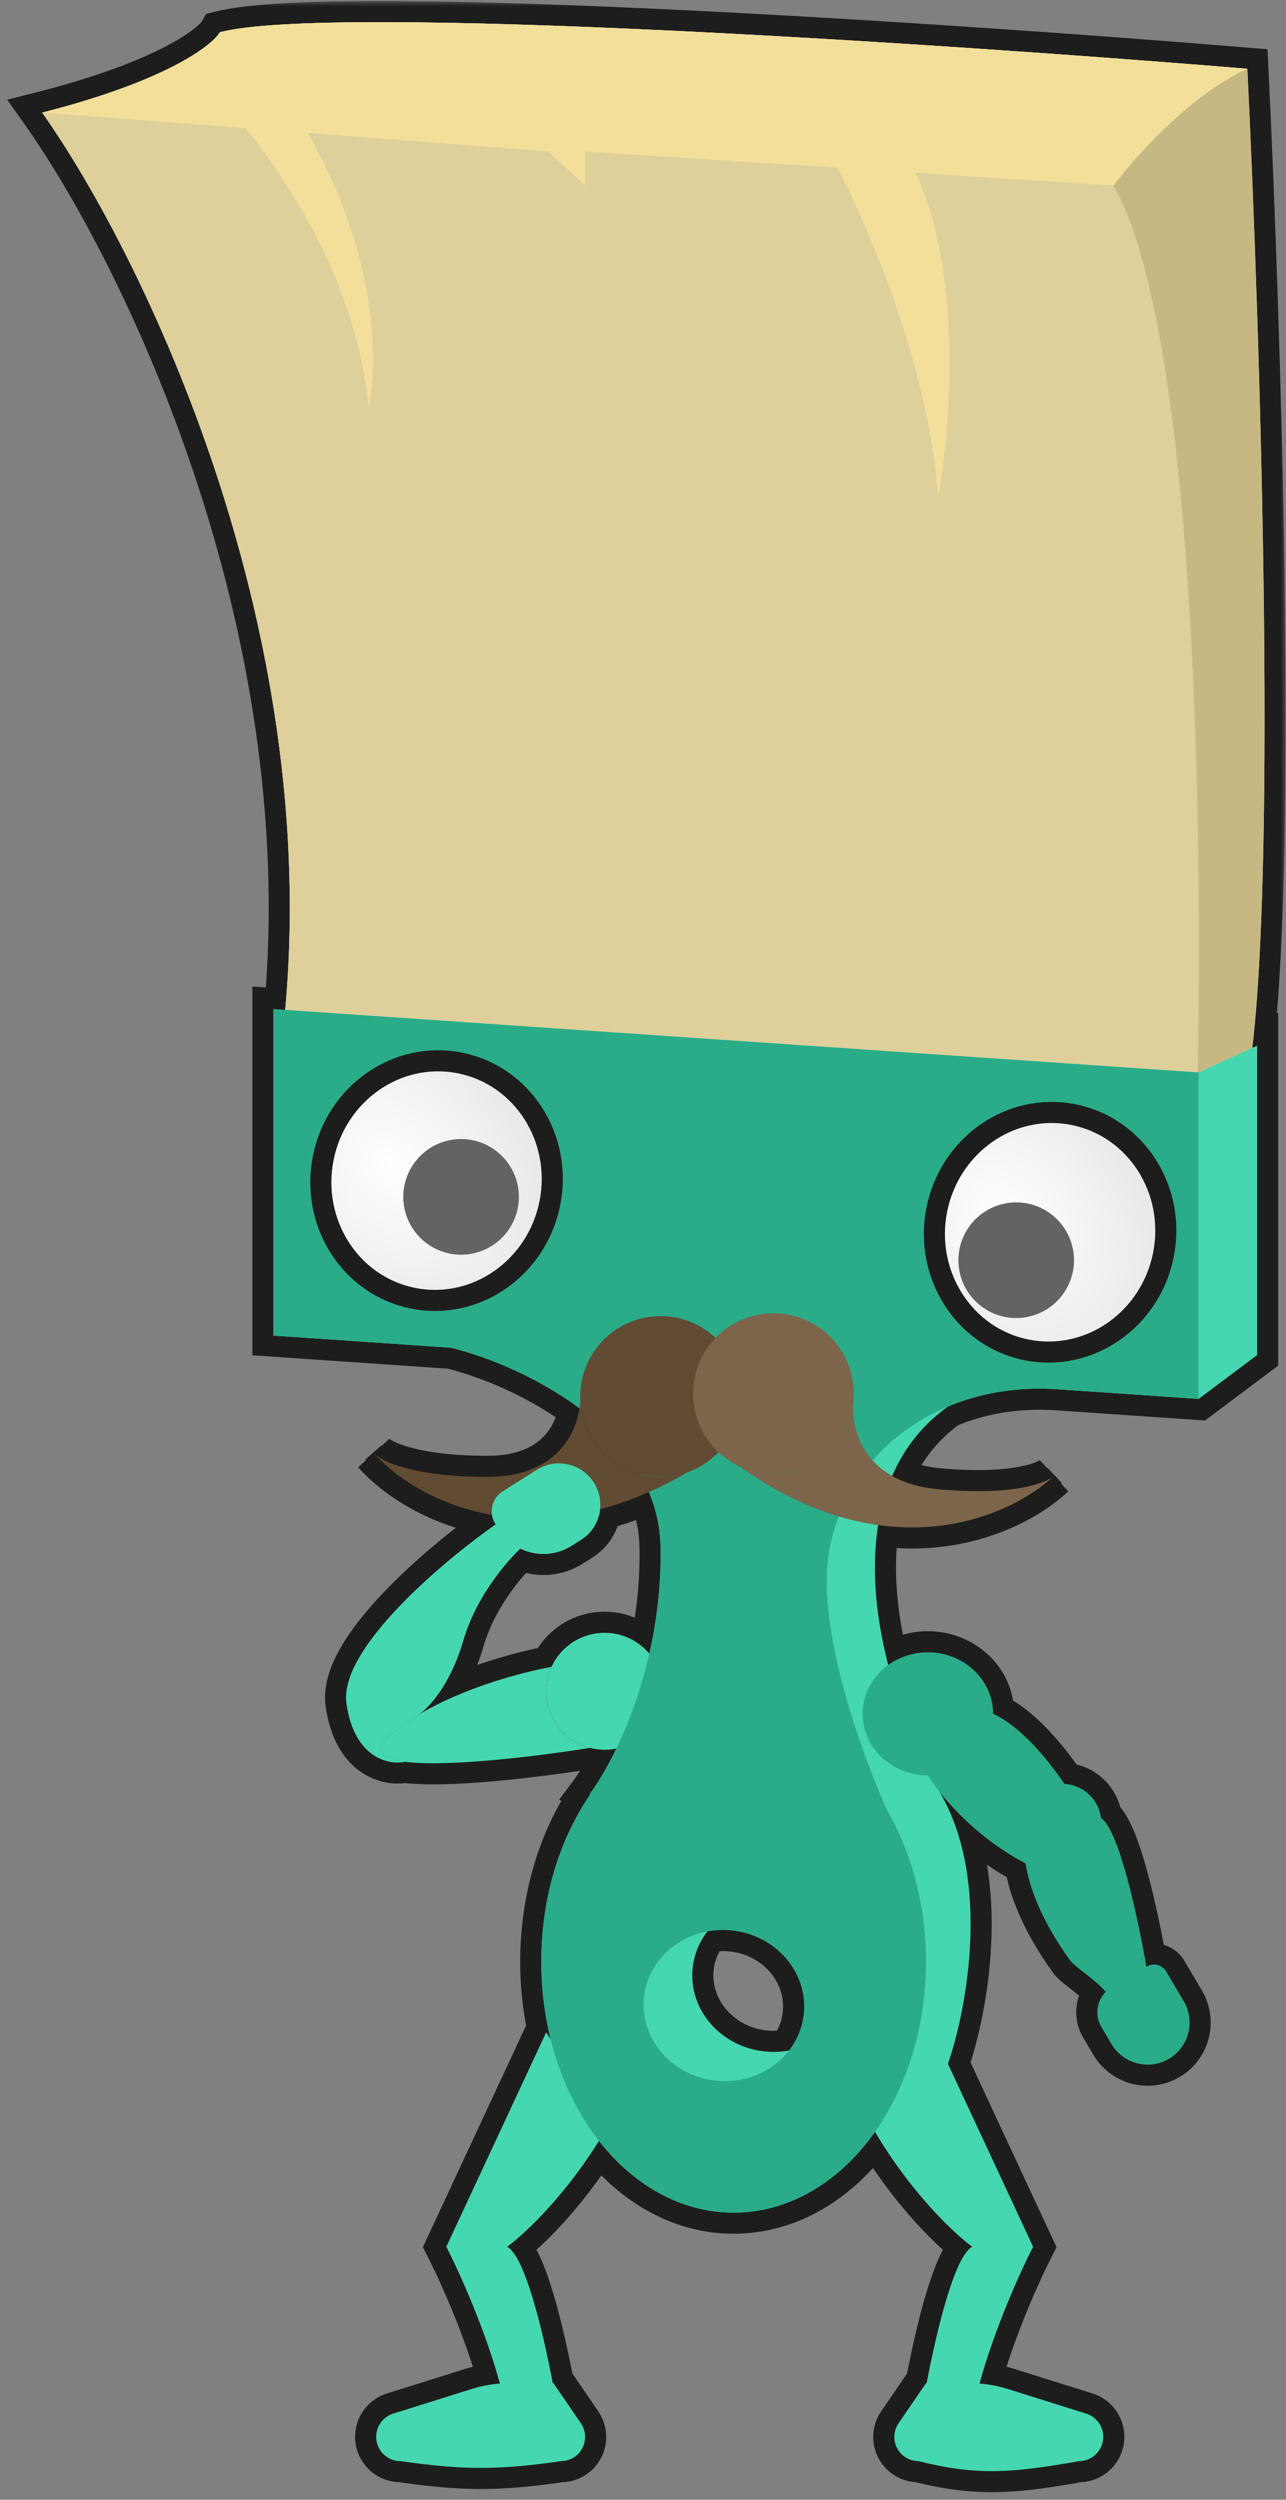 <svg width="122" height="237" viewBox="0 0 122 237" fill="none" xmlns="http://www.w3.org/2000/svg">
<rect x="0" y="0" width="122" height="237" fill="#808080" stroke="none"/>
<mask id="path-1-outside-1" maskUnits="userSpaceOnUse" x="0" y="0.1" width="122" height="237" fill="black">
<rect fill="white" y="0.1" width="122" height="237"/>
<path fill-rule="evenodd" clip-rule="evenodd" d="M27.055 95.751C30.439 58.757 13.394 23.958 4 10.675C15.641 7.719 20.091 4.362 20.861 3.053C31.579 0.281 90.308 4.208 118.334 6.518C119.494 30.224 121.09 79.897 118.805 99.347L119.258 99.139V128.473L113.714 132.631L100.317 131.714C96.493 131.453 92.972 132.073 89.924 133.355C87.449 135.129 85.737 137.384 84.634 139.934C85.759 140.571 87.197 141.031 89.024 141.196C95.963 141.822 99.146 140.665 99.967 139.944C97.221 142.534 91.175 145.689 83.308 144.591C82.634 148.802 83.12 153.43 84.262 157.856C85.305 157.101 86.609 156.653 88.025 156.653C91.442 156.653 94.212 159.264 94.212 162.486C96.789 163.637 99.358 166.744 100.979 169.131C102.771 169.226 104.224 170.598 104.446 172.354C106.139 173.484 107.897 181.528 108.755 186.461L108.785 186.443C109.426 186.063 110.254 186.276 110.634 186.917L112.3 189.733C113.42 191.627 112.793 194.07 110.9 195.19C109.006 196.311 106.563 195.684 105.443 193.791L104.48 192.164C103.833 191.07 104.036 189.708 104.893 188.847C104.383 188.221 103.579 187.595 102.867 187.041L102.865 187.039C102.32 186.616 101.829 186.234 101.565 185.926C98.817 182.129 97.655 178.987 97.293 176.667C93.579 174.74 90.769 171.952 89.142 169.896C89.172 169.947 89.201 169.998 89.231 170.049C94.028 178.356 91.698 190.581 89.929 195.672L98.008 213.011C96.783 215.396 94.34 220.811 92.926 225.981C93.835 226.05 94.734 226.223 95.607 226.497L103.047 228.831C104.402 229.256 105.054 230.793 104.419 232.062C104.029 232.844 103.23 233.337 102.357 233.337C96.061 234.466 92.645 234.725 87.135 233.337C85.869 233.337 84.842 232.31 84.842 231.044C84.842 230.582 84.982 230.13 85.243 229.749L87.845 225.946H87.909C88.882 220.823 90.563 213.922 92.233 213.011C90.579 211.808 86.472 207.976 83.01 202.117C79.676 206.827 74.901 209.777 69.597 209.777C64.623 209.777 60.112 207.182 56.821 202.972C53.477 208.349 49.689 211.868 48.117 213.011C49.787 213.922 51.468 220.823 52.441 225.946H52.505L55.107 229.749C55.368 230.13 55.508 230.582 55.508 231.044C55.508 232.31 54.481 233.337 53.215 233.337C46.939 234.252 43.646 234.132 37.993 233.337C37.12 233.337 36.321 232.844 35.931 232.062C35.296 230.793 35.948 229.256 37.303 228.831L44.743 226.497C45.616 226.223 46.515 226.05 47.424 225.981C46.01 220.811 43.567 215.396 42.342 213.011L51.812 192.685L52.243 193.357C51.663 191.036 51.35 188.559 51.35 185.987C51.35 179.873 53.119 174.298 56.026 170.084L55.97 170.049C56.663 169.125 57.56 167.669 58.472 165.779C58.111 165.853 57.738 165.892 57.356 165.892C57.315 165.892 57.274 165.891 57.233 165.89C57.184 165.889 57.134 165.887 57.086 165.885L57.008 165.881L56.918 165.875C56.819 165.867 56.721 165.857 56.624 165.844C56.523 165.831 56.422 165.814 56.322 165.795C56.203 165.773 56.086 165.747 55.97 165.717C50.693 166.559 42.405 167.538 38.416 167.037C36.876 167.348 33.611 166.677 32.872 161.503C32.141 156.383 41.906 148.125 47.034 144.522L46.992 144.456C46.827 144.194 46.723 143.91 46.677 143.621C41.319 142.7 37.425 139.986 35.482 137.792C36.235 138.583 39.302 140.022 46.269 140.022C52.524 140.022 54.591 136.194 54.977 133.522C50.882 130.461 46.038 128.579 42.804 127.779L25.943 126.626V95.675L27.055 95.751ZM43.959 155.498C45.094 151.606 47.735 148.378 49.354 146.814C50.858 147.551 52.697 147.514 54.218 146.555L55.121 145.986C56.174 145.322 56.803 144.239 56.929 143.091C58.419 142.7 59.965 142.163 61.562 141.456C62.237 143.065 62.637 144.818 62.668 146.721C62.728 150.353 62.293 153.747 61.599 156.782C60.583 155.573 59.059 154.805 57.356 154.805C55.119 154.805 53.191 156.13 52.315 158.039C49.534 158.531 43.878 160.038 39.645 162.606C40.615 161.988 42.704 159.802 43.959 155.498ZM72.585 194.498C73.364 194.575 74.127 194.539 74.855 194.405C75.624 193.412 76.127 192.216 76.258 190.898C76.649 186.963 73.571 183.435 69.381 183.019C68.602 182.942 67.84 182.977 67.112 183.112C66.343 184.105 65.839 185.301 65.708 186.619C65.317 190.554 68.396 194.082 72.585 194.498Z"/>
</mask>
<path fill-rule="evenodd" clip-rule="evenodd" d="M27.055 95.751C30.439 58.757 13.394 23.958 4 10.675C15.641 7.719 20.091 4.362 20.861 3.053C31.579 0.281 90.308 4.208 118.334 6.518C119.494 30.224 121.09 79.897 118.805 99.347L119.258 99.139V128.473L113.714 132.631L100.317 131.714C96.493 131.453 92.972 132.073 89.924 133.355C87.449 135.129 85.737 137.384 84.634 139.934C85.759 140.571 87.197 141.031 89.024 141.196C95.963 141.822 99.146 140.665 99.967 139.944C97.221 142.534 91.175 145.689 83.308 144.591C82.634 148.802 83.12 153.43 84.262 157.856C85.305 157.101 86.609 156.653 88.025 156.653C91.442 156.653 94.212 159.264 94.212 162.486C96.789 163.637 99.358 166.744 100.979 169.131C102.771 169.226 104.224 170.598 104.446 172.354C106.139 173.484 107.897 181.528 108.755 186.461L108.785 186.443C109.426 186.063 110.254 186.276 110.634 186.917L112.3 189.733C113.42 191.627 112.793 194.07 110.9 195.19C109.006 196.311 106.563 195.684 105.443 193.791L104.48 192.164C103.833 191.07 104.036 189.708 104.893 188.847C104.383 188.221 103.579 187.595 102.867 187.041L102.865 187.039C102.32 186.616 101.829 186.234 101.565 185.926C98.817 182.129 97.655 178.987 97.293 176.667C93.579 174.74 90.769 171.952 89.142 169.896C89.172 169.947 89.201 169.998 89.231 170.049C94.028 178.356 91.698 190.581 89.929 195.672L98.008 213.011C96.783 215.396 94.34 220.811 92.926 225.981C93.835 226.05 94.734 226.223 95.607 226.497L103.047 228.831C104.402 229.256 105.054 230.793 104.419 232.062C104.029 232.844 103.23 233.337 102.357 233.337C96.061 234.466 92.645 234.725 87.135 233.337C85.869 233.337 84.842 232.31 84.842 231.044C84.842 230.582 84.982 230.13 85.243 229.749L87.845 225.946H87.909C88.882 220.823 90.563 213.922 92.233 213.011C90.579 211.808 86.472 207.976 83.01 202.117C79.676 206.827 74.901 209.777 69.597 209.777C64.623 209.777 60.112 207.182 56.821 202.972C53.477 208.349 49.689 211.868 48.117 213.011C49.787 213.922 51.468 220.823 52.441 225.946H52.505L55.107 229.749C55.368 230.13 55.508 230.582 55.508 231.044C55.508 232.31 54.481 233.337 53.215 233.337C46.939 234.252 43.646 234.132 37.993 233.337C37.12 233.337 36.321 232.844 35.931 232.062C35.296 230.793 35.948 229.256 37.303 228.831L44.743 226.497C45.616 226.223 46.515 226.05 47.424 225.981C46.01 220.811 43.567 215.396 42.342 213.011L51.812 192.685L52.243 193.357C51.663 191.036 51.35 188.559 51.35 185.987C51.35 179.873 53.119 174.298 56.026 170.084L55.97 170.049C56.663 169.125 57.56 167.669 58.472 165.779C58.111 165.853 57.738 165.892 57.356 165.892C57.315 165.892 57.274 165.891 57.233 165.89C57.184 165.889 57.134 165.887 57.086 165.885L57.008 165.881L56.918 165.875C56.819 165.867 56.721 165.857 56.624 165.844C56.523 165.831 56.422 165.814 56.322 165.795C56.203 165.773 56.086 165.747 55.97 165.717C50.693 166.559 42.405 167.538 38.416 167.037C36.876 167.348 33.611 166.677 32.872 161.503C32.141 156.383 41.906 148.125 47.034 144.522L46.992 144.456C46.827 144.194 46.723 143.91 46.677 143.621C41.319 142.7 37.425 139.986 35.482 137.792C36.235 138.583 39.302 140.022 46.269 140.022C52.524 140.022 54.591 136.194 54.977 133.522C50.882 130.461 46.038 128.579 42.804 127.779L25.943 126.626V95.675L27.055 95.751ZM43.959 155.498C45.094 151.606 47.735 148.378 49.354 146.814C50.858 147.551 52.697 147.514 54.218 146.555L55.121 145.986C56.174 145.322 56.803 144.239 56.929 143.091C58.419 142.7 59.965 142.163 61.562 141.456C62.237 143.065 62.637 144.818 62.668 146.721C62.728 150.353 62.293 153.747 61.599 156.782C60.583 155.573 59.059 154.805 57.356 154.805C55.119 154.805 53.191 156.13 52.315 158.039C49.534 158.531 43.878 160.038 39.645 162.606C40.615 161.988 42.704 159.802 43.959 155.498ZM72.585 194.498C73.364 194.575 74.127 194.539 74.855 194.405C75.624 193.412 76.127 192.216 76.258 190.898C76.649 186.963 73.571 183.435 69.381 183.019C68.602 182.942 67.84 182.977 67.112 183.112C66.343 184.105 65.839 185.301 65.708 186.619C65.317 190.554 68.396 194.082 72.585 194.498Z" fill="#1D1D1D"/>
<path d="M34.66 138.371L34.73 138.45L36.235 137.133L36.166 137.054L34.66 138.371ZM99.355 139.146L99.278 139.219L100.656 140.669L100.732 140.596L99.355 139.146ZM4 10.675L3.508 8.737L0.686 9.453L2.367 11.83L4 10.675ZM27.055 95.751L26.919 97.746L28.869 97.879L29.047 95.933L27.055 95.751ZM20.861 3.053L20.361 1.117L19.558 1.324L19.137 2.039L20.861 3.053ZM118.334 6.518L120.331 6.42L120.246 4.668L118.498 4.524L118.334 6.518ZM118.805 99.347L116.819 99.114L116.403 102.648L119.638 101.165L118.805 99.347ZM119.258 99.139H121.258V96.022L118.424 97.321L119.258 99.139ZM119.258 128.473L120.458 130.073L121.258 129.473V128.473H119.258ZM113.714 132.631L113.578 134.626L114.319 134.677L114.914 134.231L113.714 132.631ZM100.317 131.714L100.454 129.719H100.454L100.317 131.714ZM89.924 133.355L89.148 131.511L88.941 131.598L88.758 131.73L89.924 133.355ZM84.634 139.934L82.798 139.141L82.085 140.79L83.649 141.675L84.634 139.934ZM89.024 141.196L89.204 139.204H89.204L89.024 141.196ZM99.967 139.944L101.339 141.399L98.648 138.441L99.967 139.944ZM83.308 144.591L83.584 142.61L81.642 142.339L81.332 144.275L83.308 144.591ZM84.262 157.856L82.326 158.355L83.058 161.196L85.435 159.476L84.262 157.856ZM94.212 162.486H92.212V163.783L93.396 164.312L94.212 162.486ZM100.979 169.131L99.325 170.254L99.882 171.075L100.873 171.128L100.979 169.131ZM104.446 172.354L102.461 172.604L102.576 173.511L103.336 174.018L104.446 172.354ZM108.755 186.461L106.784 186.803L107.28 189.655L109.772 188.183L108.755 186.461ZM108.785 186.443L109.802 188.165L109.803 188.164L108.785 186.443ZM110.634 186.917L108.912 187.936L108.912 187.936L110.634 186.917ZM112.3 189.733L110.579 190.752L110.579 190.752L112.3 189.733ZM110.9 195.19L111.918 196.912L111.918 196.912L110.9 195.19ZM105.443 193.791L103.721 194.809L103.721 194.809L105.443 193.791ZM104.48 192.164L106.202 191.146L106.202 191.146L104.48 192.164ZM104.893 188.847L106.311 190.258L107.582 188.98L106.443 187.583L104.893 188.847ZM102.867 187.041L101.452 188.456L101.541 188.544L101.639 188.62L102.867 187.041ZM102.865 187.039L104.279 185.625L104.191 185.537L104.093 185.461L102.865 187.039ZM101.565 185.926L99.945 187.099L99.993 187.166L100.048 187.23L101.565 185.926ZM97.293 176.667L99.269 176.359L99.113 175.358L98.214 174.891L97.293 176.667ZM89.142 169.896L90.711 168.655L87.408 170.892L89.142 169.896ZM89.231 170.049L87.498 171.049L87.499 171.05L89.231 170.049ZM89.929 195.672L88.04 195.015L87.774 195.781L88.116 196.516L89.929 195.672ZM98.008 213.011L99.787 213.925L100.234 213.054L99.821 212.166L98.008 213.011ZM92.926 225.981L90.997 225.453L90.357 227.79L92.773 227.975L92.926 225.981ZM95.607 226.497L96.205 224.589L96.205 224.589L95.607 226.497ZM103.047 228.831L103.646 226.923L103.646 226.923L103.047 228.831ZM104.419 232.062L102.631 231.168L102.63 231.168L104.419 232.062ZM102.357 233.337V231.337H102.179L102.004 231.368L102.357 233.337ZM87.135 233.337L87.624 231.398L87.383 231.337H87.135V233.337ZM85.243 229.749L83.592 228.619L83.592 228.619L85.243 229.749ZM87.845 225.946V223.946H86.79L86.194 224.816L87.845 225.946ZM87.909 225.946V227.946H89.564L89.874 226.319L87.909 225.946ZM92.233 213.011L93.191 214.767L95.967 213.253L93.409 211.394L92.233 213.011ZM83.01 202.117L84.732 201.1L83.162 198.441L81.378 200.962L83.01 202.117ZM56.821 202.972L58.396 201.74L56.634 199.486L55.123 201.916L56.821 202.972ZM48.117 213.011L46.94 211.394L44.383 213.253L47.159 214.767L48.117 213.011ZM52.441 225.946L50.476 226.319L50.785 227.946H52.441V225.946ZM52.505 225.946L54.156 224.816L53.56 223.946H52.505V225.946ZM55.107 229.749L56.758 228.619L56.758 228.619L55.107 229.749ZM53.215 233.337V231.337H53.069L52.926 231.358L53.215 233.337ZM37.993 233.337L38.271 231.357L38.133 231.337H37.993V233.337ZM35.931 232.062L37.719 231.168L37.719 231.168L35.931 232.062ZM37.303 228.831L36.704 226.923L36.704 226.923L37.303 228.831ZM44.743 226.497L44.145 224.589L44.145 224.589L44.743 226.497ZM47.424 225.981L47.577 227.975L49.993 227.79L49.353 225.453L47.424 225.981ZM42.342 213.011L40.529 212.166L40.116 213.054L40.563 213.925L42.342 213.011ZM51.812 192.685L53.496 191.606L51.535 188.545L49.999 191.84L51.812 192.685ZM52.243 193.357L50.559 194.436L54.183 192.872L52.243 193.357ZM56.026 170.084L57.672 171.219L58.873 169.478L57.068 168.377L56.026 170.084ZM55.97 170.049L54.37 168.849L53.049 170.61L54.928 171.756L55.97 170.049ZM58.472 165.779L60.273 166.648L62.028 163.01L58.071 163.82L58.472 165.779ZM57.233 165.89L57.187 167.89L57.189 167.89L57.233 165.89ZM57.086 165.885L56.975 167.882L56.984 167.883L56.993 167.883L57.086 165.885ZM57.008 165.881L56.873 167.876L56.885 167.877L56.898 167.878L57.008 165.881ZM56.918 165.875L56.764 167.869L56.773 167.87L56.783 167.87L56.918 165.875ZM56.624 165.844L56.886 163.861L56.884 163.861L56.624 165.844ZM56.322 165.795L56.694 163.83L56.692 163.83L56.322 165.795ZM55.97 165.717L56.467 163.78L56.065 163.677L55.655 163.742L55.97 165.717ZM38.416 167.037L38.665 165.052L38.34 165.011L38.019 165.076L38.416 167.037ZM32.872 161.503L30.892 161.786L30.892 161.786L32.872 161.503ZM47.034 144.522L48.184 146.159L49.742 145.063L48.724 143.453L47.034 144.522ZM46.992 144.456L45.3 145.523L45.302 145.525L46.992 144.456ZM46.677 143.621L48.652 143.308L48.428 141.893L47.016 141.65L46.677 143.621ZM35.482 137.792L36.931 136.413L33.985 139.118L35.482 137.792ZM54.977 133.522L56.957 133.808L57.127 132.631L56.175 131.92L54.977 133.522ZM42.804 127.779L43.284 125.838L43.115 125.796L42.941 125.784L42.804 127.779ZM25.943 126.626H23.943V128.493L25.806 128.621L25.943 126.626ZM25.943 95.675L26.079 93.679L23.943 93.533V95.675H25.943ZM49.354 146.814L50.234 145.018L48.973 144.4L47.964 145.376L49.354 146.814ZM43.959 155.498L42.039 154.938L42.039 154.938L43.959 155.498ZM54.218 146.555L55.285 148.247L55.285 148.247L54.218 146.555ZM55.121 145.986L54.054 144.294L54.054 144.294L55.121 145.986ZM56.929 143.091L56.422 141.156L55.091 141.505L54.941 142.872L56.929 143.091ZM61.562 141.456L63.407 140.683L62.618 138.802L60.753 139.627L61.562 141.456ZM62.668 146.721L60.668 146.753V146.753L62.668 146.721ZM61.599 156.782L60.069 158.069L62.654 161.143L63.549 157.227L61.599 156.782ZM52.315 158.039L52.664 160.008L53.696 159.825L54.133 158.873L52.315 158.039ZM39.645 162.606L38.57 160.919L40.682 164.316L39.645 162.606ZM74.855 194.405L75.219 196.371L75.969 196.233L76.436 195.629L74.855 194.405ZM72.585 194.498L72.387 196.488L72.388 196.488L72.585 194.498ZM76.258 190.898L78.249 191.096L78.249 191.096L76.258 190.898ZM69.381 183.019L69.579 181.029L69.579 181.029L69.381 183.019ZM67.112 183.112L66.748 181.145L65.998 181.284L65.53 181.887L67.112 183.112ZM65.708 186.619L63.718 186.421L63.718 186.421L65.708 186.619ZM2.367 11.83C11.593 24.877 28.39 59.207 25.063 95.569L29.047 95.933C32.489 58.308 15.194 23.04 5.633 9.52L2.367 11.83ZM19.137 2.039C19.15 2.018 19.112 2.085 18.964 2.236C18.823 2.38 18.614 2.568 18.318 2.796C17.727 3.252 16.841 3.824 15.591 4.468C13.093 5.756 9.219 7.286 3.508 8.737L4.492 12.614C10.422 11.108 14.594 9.482 17.423 8.024C18.837 7.296 19.937 6.599 20.76 5.965C21.544 5.361 22.201 4.719 22.585 4.067L19.137 2.039ZM118.498 4.524C104.47 3.368 82.757 1.807 63.202 0.882C53.426 0.419 44.17 0.115 36.676 0.1C29.288 0.086 23.335 0.347 20.361 1.117L21.362 4.989C23.746 4.373 29.154 4.086 36.668 4.1C44.075 4.114 53.263 4.416 63.013 4.877C82.508 5.8 104.172 7.357 118.169 8.511L118.498 4.524ZM120.791 99.58C123.1 79.929 121.488 30.069 120.331 6.42L116.336 6.615C117.499 30.378 119.081 79.864 116.819 99.114L120.791 99.58ZM118.424 97.321L117.971 97.529L119.638 101.165L120.091 100.957L118.424 97.321ZM121.258 128.473V99.139H117.258V128.473H121.258ZM114.914 134.231L120.458 130.073L118.058 126.873L112.514 131.031L114.914 134.231ZM100.181 133.71L113.578 134.626L113.851 130.636L100.454 129.719L100.181 133.71ZM90.699 135.199C93.45 134.042 96.657 133.469 100.181 133.71L100.454 129.719C96.328 129.437 92.495 130.104 89.148 131.511L90.699 135.199ZM86.47 140.728C87.438 138.49 88.928 136.53 91.089 134.98L88.758 131.73C85.971 133.728 84.036 136.279 82.798 139.141L86.47 140.728ZM89.204 139.204C87.617 139.061 86.461 138.67 85.619 138.194L83.649 141.675C85.056 142.471 86.777 143.001 88.844 143.188L89.204 139.204ZM98.648 138.441C98.657 138.433 98.1 138.823 96.453 139.104C94.895 139.369 92.543 139.505 89.204 139.204L88.844 143.188C92.444 143.513 95.153 143.383 97.126 143.047C99.011 142.725 100.457 142.175 101.286 141.447L98.648 138.441ZM83.031 146.571C91.563 147.763 98.201 144.359 101.339 141.399L98.595 138.489C96.241 140.709 90.787 143.616 83.584 142.61L83.031 146.571ZM86.199 157.356C85.101 153.101 84.666 148.764 85.282 144.906L81.332 144.275C80.603 148.841 81.139 153.758 82.326 158.355L86.199 157.356ZM88.025 154.653C86.183 154.653 84.469 155.237 83.089 156.236L85.435 159.476C86.14 158.965 87.035 158.653 88.025 158.653V154.653ZM96.212 162.486C96.212 158.051 92.434 154.653 88.025 154.653V158.653C90.45 158.653 92.212 160.478 92.212 162.486H96.212ZM102.634 168.007C101.779 166.749 100.663 165.283 99.398 163.962C98.156 162.664 96.659 161.389 95.027 160.66L93.396 164.312C94.342 164.735 95.418 165.588 96.509 166.728C97.579 167.845 98.557 169.125 99.325 170.254L102.634 168.007ZM106.43 172.104C106.088 169.395 103.851 167.281 101.085 167.133L100.873 171.128C101.692 171.171 102.36 171.801 102.461 172.604L106.43 172.104ZM110.725 186.118C110.291 183.618 109.624 180.306 108.843 177.453C108.453 176.032 108.021 174.671 107.556 173.566C107.324 173.014 107.066 172.481 106.776 172.02C106.506 171.589 106.113 171.062 105.556 170.69L103.336 174.018C103.202 173.928 103.234 173.9 103.387 174.145C103.522 174.359 103.685 174.678 103.869 175.116C104.237 175.991 104.616 177.162 104.985 178.51C105.72 181.194 106.361 184.37 106.784 186.803L110.725 186.118ZM107.767 184.721L107.737 184.739L109.772 188.183L109.802 188.165L107.767 184.721ZM112.355 185.899C111.413 184.307 109.358 183.78 107.766 184.722L109.803 188.164C109.494 188.347 109.095 188.245 108.912 187.936L112.355 185.899ZM114.021 188.715L112.355 185.899L108.912 187.936L110.579 190.752L114.021 188.715ZM111.918 196.912C114.762 195.229 115.704 191.559 114.021 188.715L110.579 190.752C111.136 191.695 110.824 192.911 109.881 193.469L111.918 196.912ZM103.721 194.809C105.404 197.653 109.074 198.594 111.918 196.912L109.882 193.469C108.938 194.027 107.722 193.715 107.164 192.772L103.721 194.809ZM102.759 193.182L103.721 194.809L107.164 192.772L106.202 191.146L102.759 193.182ZM103.475 187.436C101.992 188.928 101.636 191.285 102.759 193.183L106.202 191.146C106.03 190.855 106.081 190.489 106.311 190.258L103.475 187.436ZM101.639 188.62C102.407 189.217 103.006 189.697 103.343 190.111L106.443 187.583C105.76 186.745 104.751 185.973 104.094 185.462L101.639 188.62ZM101.45 188.453L101.452 188.456L104.281 185.627L104.279 185.625L101.45 188.453ZM100.048 187.23C100.476 187.728 101.17 188.255 101.636 188.618L104.093 185.461C103.47 184.976 103.183 184.74 103.082 184.623L100.048 187.23ZM95.317 176.975C95.737 179.665 97.049 183.098 99.945 187.099L103.185 184.754C100.585 181.16 99.573 178.308 99.269 176.359L95.317 176.975ZM87.574 171.137C89.327 173.353 92.345 176.353 96.372 178.442L98.214 174.891C94.813 173.127 92.211 170.551 90.711 168.655L87.574 171.137ZM90.963 169.05C90.934 169.001 90.908 168.954 90.876 168.899L87.408 170.892C87.436 170.94 87.468 170.996 87.498 171.049L90.963 169.05ZM91.818 196.328C92.762 193.614 93.828 189.093 94.04 184.152C94.252 179.236 93.63 173.667 90.962 169.049L87.499 171.05C89.629 174.738 90.24 179.435 90.044 183.98C89.849 188.502 88.866 192.639 88.04 195.015L91.818 196.328ZM99.821 212.166L91.742 194.827L88.116 196.516L96.195 213.856L99.821 212.166ZM94.855 226.508C96.221 221.515 98.602 216.232 99.787 213.925L96.228 212.098C94.965 214.559 92.459 220.108 90.997 225.453L94.855 226.508ZM96.205 224.589C95.188 224.269 94.139 224.068 93.078 223.987L92.773 227.975C93.531 228.033 94.281 228.177 95.008 228.405L96.205 224.589ZM103.646 226.923L96.205 224.589L95.008 228.405L102.449 230.74L103.646 226.923ZM106.208 232.957C107.394 230.586 106.175 227.716 103.646 226.923L102.449 230.74C102.628 230.796 102.715 231 102.631 231.168L106.208 232.957ZM102.357 235.337C103.988 235.337 105.479 234.416 106.208 232.957L102.63 231.168C102.579 231.272 102.473 231.337 102.357 231.337V235.337ZM86.647 235.277C92.546 236.762 96.279 236.458 102.71 235.306L102.004 231.368C95.842 232.473 92.744 232.687 87.624 231.398L86.647 235.277ZM82.842 231.044C82.842 233.415 84.764 235.337 87.135 235.337V231.337C86.973 231.337 86.842 231.206 86.842 231.044H82.842ZM83.592 228.619C83.103 229.334 82.842 230.179 82.842 231.044H86.842C86.842 230.985 86.86 230.927 86.893 230.878L83.592 228.619ZM86.194 224.816L83.592 228.619L86.893 230.878L89.495 227.075L86.194 224.816ZM87.909 223.946H87.845V227.946H87.909V223.946ZM91.276 211.255C90.695 211.572 90.278 212.047 89.99 212.443C89.686 212.861 89.419 213.343 89.184 213.835C88.715 214.821 88.284 216.037 87.895 217.32C87.115 219.896 86.437 222.979 85.944 225.572L89.874 226.319C90.354 223.789 91.002 220.861 91.724 218.479C92.086 217.281 92.45 216.282 92.795 215.557C92.968 215.194 93.115 214.947 93.226 214.794C93.353 214.618 93.354 214.678 93.191 214.767L91.276 211.255ZM81.288 203.134C84.886 209.223 89.177 213.262 91.057 214.629L93.409 211.394C91.981 210.355 88.058 206.728 84.732 201.1L81.288 203.134ZM69.597 211.777C75.695 211.777 81.026 208.382 84.643 203.273L81.378 200.962C78.327 205.272 74.108 207.777 69.597 207.777V211.777ZM55.245 204.204C58.831 208.79 63.881 211.777 69.597 211.777V207.777C65.364 207.777 61.394 205.574 58.396 201.74L55.245 204.204ZM49.293 214.629C51.084 213.326 55.046 209.613 58.519 204.029L55.123 201.916C51.908 207.085 48.294 210.409 46.94 211.394L49.293 214.629ZM54.406 225.572C53.913 222.979 53.234 219.896 52.454 217.32C52.066 216.037 51.635 214.821 51.165 213.835C50.931 213.343 50.664 212.861 50.36 212.443C50.072 212.047 49.655 211.572 49.074 211.255L47.159 214.767C46.996 214.678 46.996 214.618 47.124 214.794C47.235 214.947 47.382 215.194 47.555 215.557C47.9 216.282 48.264 217.281 48.626 218.479C49.347 220.861 49.996 223.789 50.476 226.319L54.406 225.572ZM52.505 223.946H52.441V227.946H52.505V223.946ZM56.758 228.619L54.156 224.816L50.855 227.075L53.457 230.878L56.758 228.619ZM57.508 231.044C57.508 230.179 57.246 229.334 56.758 228.619L53.457 230.878C53.49 230.927 53.508 230.985 53.508 231.044H57.508ZM53.215 235.337C55.586 235.337 57.508 233.415 57.508 231.044H53.508C53.508 231.206 53.377 231.337 53.215 231.337V235.337ZM37.714 235.318C43.531 236.135 47.016 236.262 53.503 235.316L52.926 231.358C46.862 232.242 43.762 232.128 38.271 231.357L37.714 235.318ZM34.142 232.957C34.871 234.416 36.362 235.337 37.993 235.337V231.337C37.877 231.337 37.771 231.272 37.719 231.168L34.142 232.957ZM36.704 226.923C34.175 227.716 32.956 230.586 34.142 232.957L37.719 231.168C37.635 231 37.722 230.796 37.901 230.74L36.704 226.923ZM44.145 224.589L36.704 226.923L37.901 230.74L45.342 228.405L44.145 224.589ZM47.272 223.987C46.211 224.068 45.162 224.269 44.145 224.589L45.342 228.405C46.069 228.177 46.819 228.033 47.577 227.975L47.272 223.987ZM40.563 213.925C41.748 216.232 44.129 221.515 45.495 226.508L49.353 225.453C47.891 220.108 45.385 214.559 44.121 212.098L40.563 213.925ZM49.999 191.84L40.529 212.166L44.155 213.856L53.625 193.53L49.999 191.84ZM53.926 192.277L53.496 191.606L50.128 193.764L50.559 194.436L53.926 192.277ZM49.35 185.987C49.35 188.721 49.683 191.361 50.302 193.841L54.183 192.872C53.644 190.712 53.35 188.397 53.35 185.987H49.35ZM54.38 168.948C51.226 173.519 49.35 179.497 49.35 185.987H53.35C53.35 180.249 55.012 175.076 57.672 171.219L54.38 168.948ZM54.928 171.756L54.984 171.791L57.068 168.377L57.012 168.342L54.928 171.756ZM56.67 164.911C55.802 166.711 54.969 168.05 54.37 168.849L57.57 171.249C58.357 170.2 59.319 168.627 60.273 166.648L56.67 164.911ZM57.356 167.892C57.873 167.892 58.38 167.84 58.873 167.739L58.071 163.82C57.842 163.867 57.603 163.892 57.356 163.892V167.892ZM57.189 167.89C57.244 167.891 57.3 167.892 57.356 167.892V163.892C57.329 163.892 57.303 163.891 57.277 163.891L57.189 167.89ZM56.993 167.883C57.055 167.886 57.12 167.888 57.187 167.89L57.279 163.891C57.248 163.89 57.214 163.889 57.178 163.887L56.993 167.883ZM56.898 167.878L56.975 167.882L57.196 163.888L57.119 163.884L56.898 167.878ZM56.783 167.87L56.873 167.876L57.144 163.886L57.054 163.879L56.783 167.87ZM56.362 167.827C56.494 167.844 56.628 167.858 56.764 167.869L57.073 163.881C57.011 163.876 56.949 163.869 56.886 163.861L56.362 167.827ZM55.949 167.76C56.085 167.786 56.224 167.809 56.364 167.827L56.884 163.861C56.821 163.853 56.758 163.843 56.694 163.83L55.949 167.76ZM55.472 167.654C55.63 167.695 55.789 167.73 55.952 167.761L56.692 163.83C56.617 163.816 56.542 163.799 56.467 163.78L55.472 167.654ZM38.166 169.021C40.393 169.301 43.65 169.161 46.887 168.873C50.173 168.581 53.611 168.119 56.285 167.692L55.655 163.742C53.052 164.158 49.708 164.606 46.533 164.888C43.309 165.175 40.428 165.274 38.665 165.052L38.166 169.021ZM30.892 161.786C31.32 164.783 32.539 166.798 34.192 167.962C35.793 169.09 37.568 169.248 38.812 168.997L38.019 165.076C37.724 165.136 37.096 165.115 36.495 164.692C35.946 164.305 35.163 163.397 34.852 161.22L30.892 161.786ZM45.884 142.886C43.247 144.739 39.413 147.789 36.304 151.068C34.753 152.704 33.324 154.458 32.322 156.198C31.347 157.892 30.615 159.848 30.892 161.786L34.852 161.22C34.763 160.598 34.978 159.602 35.788 158.194C36.572 156.834 37.768 155.338 39.207 153.82C42.081 150.789 45.693 147.909 48.184 146.159L45.884 142.886ZM45.302 145.525L45.343 145.591L48.724 143.453L48.683 143.388L45.302 145.525ZM44.702 143.935C44.789 144.488 44.988 145.028 45.3 145.523L48.684 143.39C48.665 143.359 48.656 143.332 48.652 143.308L44.702 143.935ZM33.985 139.118C36.216 141.638 40.512 144.59 46.338 145.592L47.016 141.65C42.125 140.809 38.634 138.335 36.98 136.466L33.985 139.118ZM46.269 138.022C42.916 138.022 40.586 137.675 39.057 137.271C37.443 136.843 36.923 136.405 36.931 136.413L34.033 139.171C34.794 139.97 36.184 140.647 38.033 141.137C39.968 141.65 42.655 142.022 46.269 142.022V138.022ZM52.998 133.235C52.854 134.233 52.397 135.413 51.44 136.33C50.519 137.213 48.96 138.022 46.269 138.022V142.022C49.833 142.022 52.435 140.917 54.208 139.218C55.945 137.553 56.715 135.482 56.957 133.808L52.998 133.235ZM42.324 129.721C45.357 130.47 49.942 132.255 53.78 135.124L56.175 131.92C51.822 128.667 46.72 126.687 43.284 125.838L42.324 129.721ZM25.806 128.621L42.668 129.775L42.941 125.784L26.079 124.63L25.806 128.621ZM23.943 95.675V126.626H27.943V95.675H23.943ZM27.191 93.755L26.079 93.679L25.806 97.67L26.919 97.746L27.191 93.755ZM47.964 145.376C46.205 147.076 43.307 150.591 42.039 154.938L45.879 156.058C46.882 152.62 49.266 149.68 50.744 148.252L47.964 145.376ZM53.151 144.863C52.242 145.437 51.141 145.462 50.234 145.018L48.474 148.61C50.575 149.639 53.153 149.591 55.285 148.247L53.151 144.863ZM54.054 144.294L53.151 144.863L55.285 148.247L56.188 147.677L54.054 144.294ZM54.941 142.872C54.879 143.441 54.569 143.969 54.054 144.294L56.187 147.677C57.778 146.674 58.728 145.037 58.917 143.309L54.941 142.872ZM60.753 139.627C59.25 140.292 57.804 140.793 56.422 141.156L57.437 145.025C59.033 144.606 60.68 144.034 62.371 143.285L60.753 139.627ZM64.668 146.688C64.632 144.519 64.175 142.514 63.407 140.683L59.718 142.23C60.299 143.615 60.642 145.118 60.668 146.753L64.668 146.688ZM63.549 157.227C64.274 154.054 64.73 150.499 64.668 146.688L60.668 146.753C60.725 150.206 60.312 153.439 59.65 156.336L63.549 157.227ZM57.356 156.805C58.444 156.805 59.416 157.293 60.069 158.069L63.13 155.494C61.749 153.853 59.674 152.805 57.356 152.805V156.805ZM54.133 158.873C54.695 157.649 55.929 156.805 57.356 156.805V152.805C54.308 152.805 51.687 154.612 50.497 157.204L54.133 158.873ZM40.682 164.316C44.621 161.927 50.007 160.478 52.664 160.008L51.966 156.069C49.06 156.584 43.136 158.149 38.608 160.896L40.682 164.316ZM42.039 154.938C40.886 158.893 39.039 160.621 38.57 160.919L40.719 164.293C42.191 163.356 44.522 160.711 45.879 156.058L42.039 154.938ZM74.491 192.438C73.947 192.539 73.374 192.566 72.783 192.508L72.388 196.488C73.355 196.584 74.307 196.54 75.219 196.371L74.491 192.438ZM74.268 190.7C74.176 191.627 73.823 192.471 73.274 193.18L76.436 195.629C77.425 194.353 78.079 192.804 78.249 191.096L74.268 190.7ZM69.184 185.009C72.393 185.328 74.538 187.98 74.268 190.7L78.249 191.096C78.76 185.946 74.749 181.543 69.579 181.029L69.184 185.009ZM67.475 185.079C68.019 184.978 68.593 184.951 69.184 185.009L69.579 181.029C68.611 180.933 67.66 180.977 66.748 181.145L67.475 185.079ZM67.698 186.817C67.79 185.89 68.143 185.046 68.693 184.337L65.53 181.887C64.542 183.164 63.888 184.712 63.718 186.421L67.698 186.817ZM72.783 192.508C69.574 192.189 67.428 189.537 67.698 186.817L63.718 186.421C63.206 191.571 67.218 195.974 72.387 196.488L72.783 192.508Z" fill="#1D1D1D" mask="url(#path-1-outside-1)"/>
<path d="M62.899 160.348C62.899 163.41 60.417 165.892 57.356 165.892C56.877 165.892 56.413 165.831 55.97 165.717C53.579 165.101 51.812 162.931 51.812 160.348C51.812 159.524 51.992 158.741 52.315 158.038C53.191 156.13 55.119 154.805 57.356 154.805C60.417 154.805 62.899 157.287 62.899 160.348Z" fill="#45D7B0"/>
<path d="M51.812 160.348C51.812 159.524 51.992 158.741 52.315 158.038C49.534 158.531 43.878 160.038 39.645 162.606C39.616 162.625 39.587 162.642 39.56 162.658C38.532 163.287 37.592 163.98 36.799 164.737C35.387 166.084 36.293 166.77 38.416 167.036C42.405 167.537 50.693 166.559 55.97 165.717C53.579 165.101 51.812 162.931 51.812 160.348Z" fill="#45D7B0"/>
<path d="M36.799 164.737C37.592 163.98 38.532 163.287 39.56 162.658C39.588 162.64 39.617 162.623 39.645 162.606C40.615 161.988 42.704 159.801 43.959 155.498C45.253 151.063 48.502 147.49 49.965 146.258L47.193 144.411C42.111 147.952 32.133 156.329 32.872 161.503C33.611 166.677 36.876 167.348 38.416 167.036C36.293 166.77 35.387 166.084 36.799 164.737Z" fill="#45D7B0"/>
<path d="M50.933 139.344C52.767 138.188 55.191 138.737 56.347 140.571C57.504 142.405 56.955 144.829 55.121 145.985L54.218 146.555C51.886 148.026 48.803 147.327 47.332 144.995L46.992 144.456C46.338 143.418 46.648 142.046 47.687 141.392L50.933 139.344Z" fill="#45D7B0"/>
<path d="M51.812 192.685L42.342 213.011C43.566 215.395 46.01 220.811 47.424 225.981C46.515 226.05 45.615 226.223 44.743 226.497L37.303 228.831C35.948 229.256 35.295 230.793 35.931 232.062C36.321 232.843 37.12 233.337 37.993 233.337C43.647 234.132 46.939 234.252 53.215 233.337C54.481 233.337 55.508 232.31 55.508 231.044C55.508 230.582 55.368 230.13 55.107 229.749L52.505 225.946H52.441C51.468 220.823 49.787 213.922 48.117 213.011C49.81 211.779 54.076 207.791 57.587 201.693L51.812 192.685Z" fill="#45D7B0"/>
<path d="M88.538 192.685L98.008 213.011C96.784 215.395 94.34 220.811 92.926 225.981C93.835 226.05 94.735 226.223 95.607 226.497L103.047 228.831C104.402 229.256 105.055 230.793 104.42 232.062C104.029 232.843 103.231 233.337 102.357 233.337C96.061 234.466 92.645 234.725 87.136 233.337C85.869 233.337 84.842 232.31 84.842 231.044C84.842 230.582 84.982 230.13 85.243 229.749L87.845 225.946H87.909C88.882 220.823 90.563 213.922 92.234 213.011C90.54 211.779 86.274 207.791 82.763 201.693L88.538 192.685Z" fill="#45D7B0"/>
<path d="M113.483 107.224L26.405 101.218C32.133 62.229 13.855 24.611 4 10.675C15.641 7.719 20.091 4.362 20.861 3.053C31.579 0.281 90.308 4.208 118.334 6.518C119.566 31.694 121.29 86.159 118.334 102.604L113.483 107.224Z" fill="#D5C797"/>
<path fill-rule="evenodd" clip-rule="evenodd" d="M26.405 101.218L113.483 107.224L118.334 102.604C121.29 86.159 119.566 31.694 118.334 6.518C112.975 8.92 107.632 14.91 105.63 17.605L55.508 14.371V17.605L52.043 14.371L4 10.675C13.855 24.611 32.133 62.229 26.405 101.218Z" fill="#C7B883"/>
<path d="M55.508 14.371L105.63 17.605C107.632 14.91 112.975 8.92 118.334 6.518C90.308 4.208 31.579 0.281 20.861 3.053C20.091 4.362 15.641 7.719 4 10.675L52.043 14.371L55.508 17.605V14.371Z" fill="#DECF9B"/>
<path fill-rule="evenodd" clip-rule="evenodd" d="M113.483 107.224L26.405 101.218C32.133 62.229 13.855 24.611 4 10.675L52.043 14.371L55.508 17.605V14.371L105.63 17.605C113.76 31.648 114.253 83.202 113.483 107.224Z" fill="#DECF9B"/>
<path fill-rule="evenodd" clip-rule="evenodd" d="M20.861 3.053C31.579 0.281 90.308 4.208 118.334 6.518C112.975 8.92 107.632 14.91 105.63 17.605L55.508 14.371V17.605L52.043 14.371L4 10.675C15.641 7.719 20.091 4.362 20.861 3.053Z" fill="#F2DF9A"/>
<path d="M89 47.17C88.076 34.05 81.686 19.838 78.606 14.371H85.766C91.495 23.61 90.309 40.087 89 47.17Z" fill="#F2DF9A"/>
<path d="M34.951 38.624C33.842 25.689 25.404 14.14 21.323 9.982H27.56C35.875 22.548 35.952 34.312 34.951 38.624Z" fill="#F2DF9A"/>
<path fill-rule="evenodd" clip-rule="evenodd" d="M113.714 101.68L25.943 95.675V126.626L42.804 127.779C49.349 129.397 62.483 135.449 62.668 146.721C62.853 157.992 58.28 166.97 55.97 170.049L56.026 170.084C53.119 174.298 51.35 179.873 51.35 185.987C51.35 199.126 59.52 209.777 69.597 209.777C75.018 209.777 79.885 206.697 83.228 201.805L89.924 195.688C91.694 190.606 94.033 178.365 89.231 170.049C83.228 159.655 78.606 141.47 89.924 133.355C92.972 132.073 96.493 131.453 100.317 131.714L113.714 132.631L119.258 128.474V99.139L113.714 101.68ZM72.585 194.498C76.774 194.914 80.487 192.062 80.878 188.126C81.269 184.191 78.19 180.664 74.001 180.247C69.812 179.831 66.099 182.684 65.708 186.619C65.317 190.554 68.396 194.082 72.585 194.498Z" fill="#45D7B0"/>
<path fill-rule="evenodd" clip-rule="evenodd" d="M25.943 95.675L113.714 101.68V132.631L100.317 131.714C88.769 130.924 79.992 138.175 78.606 147.414C77.529 154.59 81.736 166.265 84.166 171.66C86.476 175.645 87.845 180.608 87.845 185.987C87.845 199.126 79.675 209.777 69.597 209.777C59.52 209.777 51.35 199.126 51.35 185.987C51.35 179.873 53.119 174.298 56.026 170.084L55.97 170.049C58.28 166.97 62.853 157.992 62.668 146.721C62.483 135.449 49.349 129.397 42.804 127.779L25.943 126.626V95.675ZM67.966 197.27C72.154 197.686 75.867 194.833 76.258 190.898C76.649 186.963 73.571 183.435 69.382 183.019C65.192 182.603 61.48 185.456 61.089 189.391C60.698 193.326 63.776 196.853 67.966 197.27Z" fill="#2AAC89"/>
<path d="M97.425 127.989C103.402 129.164 109.171 125.071 110.376 118.946C111.581 112.821 107.793 106.848 101.816 105.672C95.839 104.496 90.071 108.589 88.866 114.714C87.661 120.839 91.448 126.813 97.425 127.989Z" fill="url(#paint0_radial)" stroke="#1D1D1D" stroke-width="2"/>
<path d="M39.219 123.091C45.196 124.267 50.965 120.173 52.17 114.048C53.375 107.923 49.587 101.95 43.61 100.774C37.633 99.598 31.865 103.691 30.66 109.816C29.454 115.941 33.242 121.915 39.219 123.091Z" fill="url(#paint1_radial)" stroke="#1D1D1D" stroke-width="2"/>
<circle cx="96.405" cy="119.479" r="5.482" transform="rotate(-8.728 96.405 119.479)" fill="#636363"/>
<circle cx="43.742" cy="113.474" r="5.482" transform="rotate(-8.728 43.742 113.474)" fill="#636363"/>
<path d="M70.291 132.4C70.291 135.719 68.17 138.542 65.209 139.589C64.414 139.869 63.559 140.022 62.668 140.022C58.524 140.022 55.153 136.715 55.049 132.596C55.047 132.531 55.046 132.466 55.046 132.4C55.046 128.19 58.459 124.778 62.668 124.778C66.878 124.778 70.291 128.19 70.291 132.4Z" fill="#614B32"/>
<path d="M62.668 140.022C58.524 140.022 55.153 136.715 55.049 132.596C55.037 135.193 53.294 140.022 46.269 140.022C39.302 140.022 36.235 138.583 35.483 137.792C39.247 142.044 50.335 148.242 65.209 139.589C64.414 139.869 63.559 140.022 62.668 140.022Z" fill="#614B32"/>
<path d="M65.785 131.445C65.486 134.75 67.345 137.753 70.199 139.061C70.966 139.412 71.803 139.642 72.691 139.722C76.818 140.094 80.473 137.104 80.947 133.011C80.955 132.946 80.961 132.881 80.967 132.815C81.346 128.623 78.254 124.917 74.061 124.539C69.868 124.16 66.163 127.253 65.785 131.445Z" fill="#7C654A"/>
<path d="M72.691 139.722C76.818 140.094 80.473 137.104 80.947 133.011C80.726 135.598 82.027 140.564 89.024 141.196C95.962 141.822 99.146 140.664 99.967 139.944C95.836 143.84 84.236 149.017 70.199 139.061C70.966 139.412 71.803 139.642 72.691 139.722Z" fill="#7C654A"/>
<path d="M36.799 164.737C37.592 163.98 38.532 163.287 39.56 162.658C39.588 162.64 39.617 162.623 39.645 162.606C40.615 161.988 42.704 159.801 43.959 155.498C45.253 151.063 48.502 147.49 49.965 146.258L47.193 144.411C42.111 147.952 32.133 156.329 32.872 161.503C33.611 166.677 36.876 167.348 38.416 167.036C36.293 166.77 35.387 166.084 36.799 164.737Z" fill="#45D7B0"/>
<path d="M50.933 139.344C52.767 138.188 55.191 138.737 56.347 140.571C57.504 142.405 56.955 144.829 55.121 145.985L54.218 146.555C51.886 148.026 48.803 147.327 47.332 144.995L46.992 144.456C46.338 143.418 46.648 142.046 47.687 141.392L50.933 139.344Z" fill="#45D7B0"/>
<path d="M94.212 162.486C94.212 159.264 91.442 156.653 88.025 156.653C84.609 156.653 81.839 159.264 81.839 162.486C81.839 165.708 84.609 168.319 88.025 168.319C89.202 170.246 92.493 174.177 97.293 176.667C97.655 178.987 98.817 182.129 101.565 185.926C101.829 186.234 102.32 186.616 102.865 187.039C103.577 187.594 104.383 188.22 104.893 188.847C104.036 189.708 103.833 191.07 104.481 192.164L105.443 193.791C106.563 195.684 109.006 196.311 110.9 195.191C112.793 194.07 113.42 191.627 112.3 189.734L110.634 186.918C110.254 186.276 109.426 186.064 108.785 186.443L108.755 186.461C107.897 181.528 106.139 173.484 104.446 172.354C104.224 170.598 102.771 169.226 100.979 169.131C99.358 166.744 96.789 163.637 94.212 162.486Z" fill="#2AAC89"/>
<defs>
<radialGradient id="paint0_radial" cx="0" cy="0" r="1" gradientUnits="userSpaceOnUse" gradientTransform="translate(95.254 115.36) rotate(46.895) scale(18.19 13.948)">
<stop stop-color="white"/>
<stop offset="1" stop-color="#E7E7E7"/>
</radialGradient>
<radialGradient id="paint1_radial" cx="0" cy="0" r="1" gradientUnits="userSpaceOnUse" gradientTransform="translate(37.048 110.462) rotate(46.895) scale(18.19 13.948)">
<stop stop-color="white"/>
<stop offset="1" stop-color="#E7E7E7"/>
</radialGradient>
</defs>
</svg>

